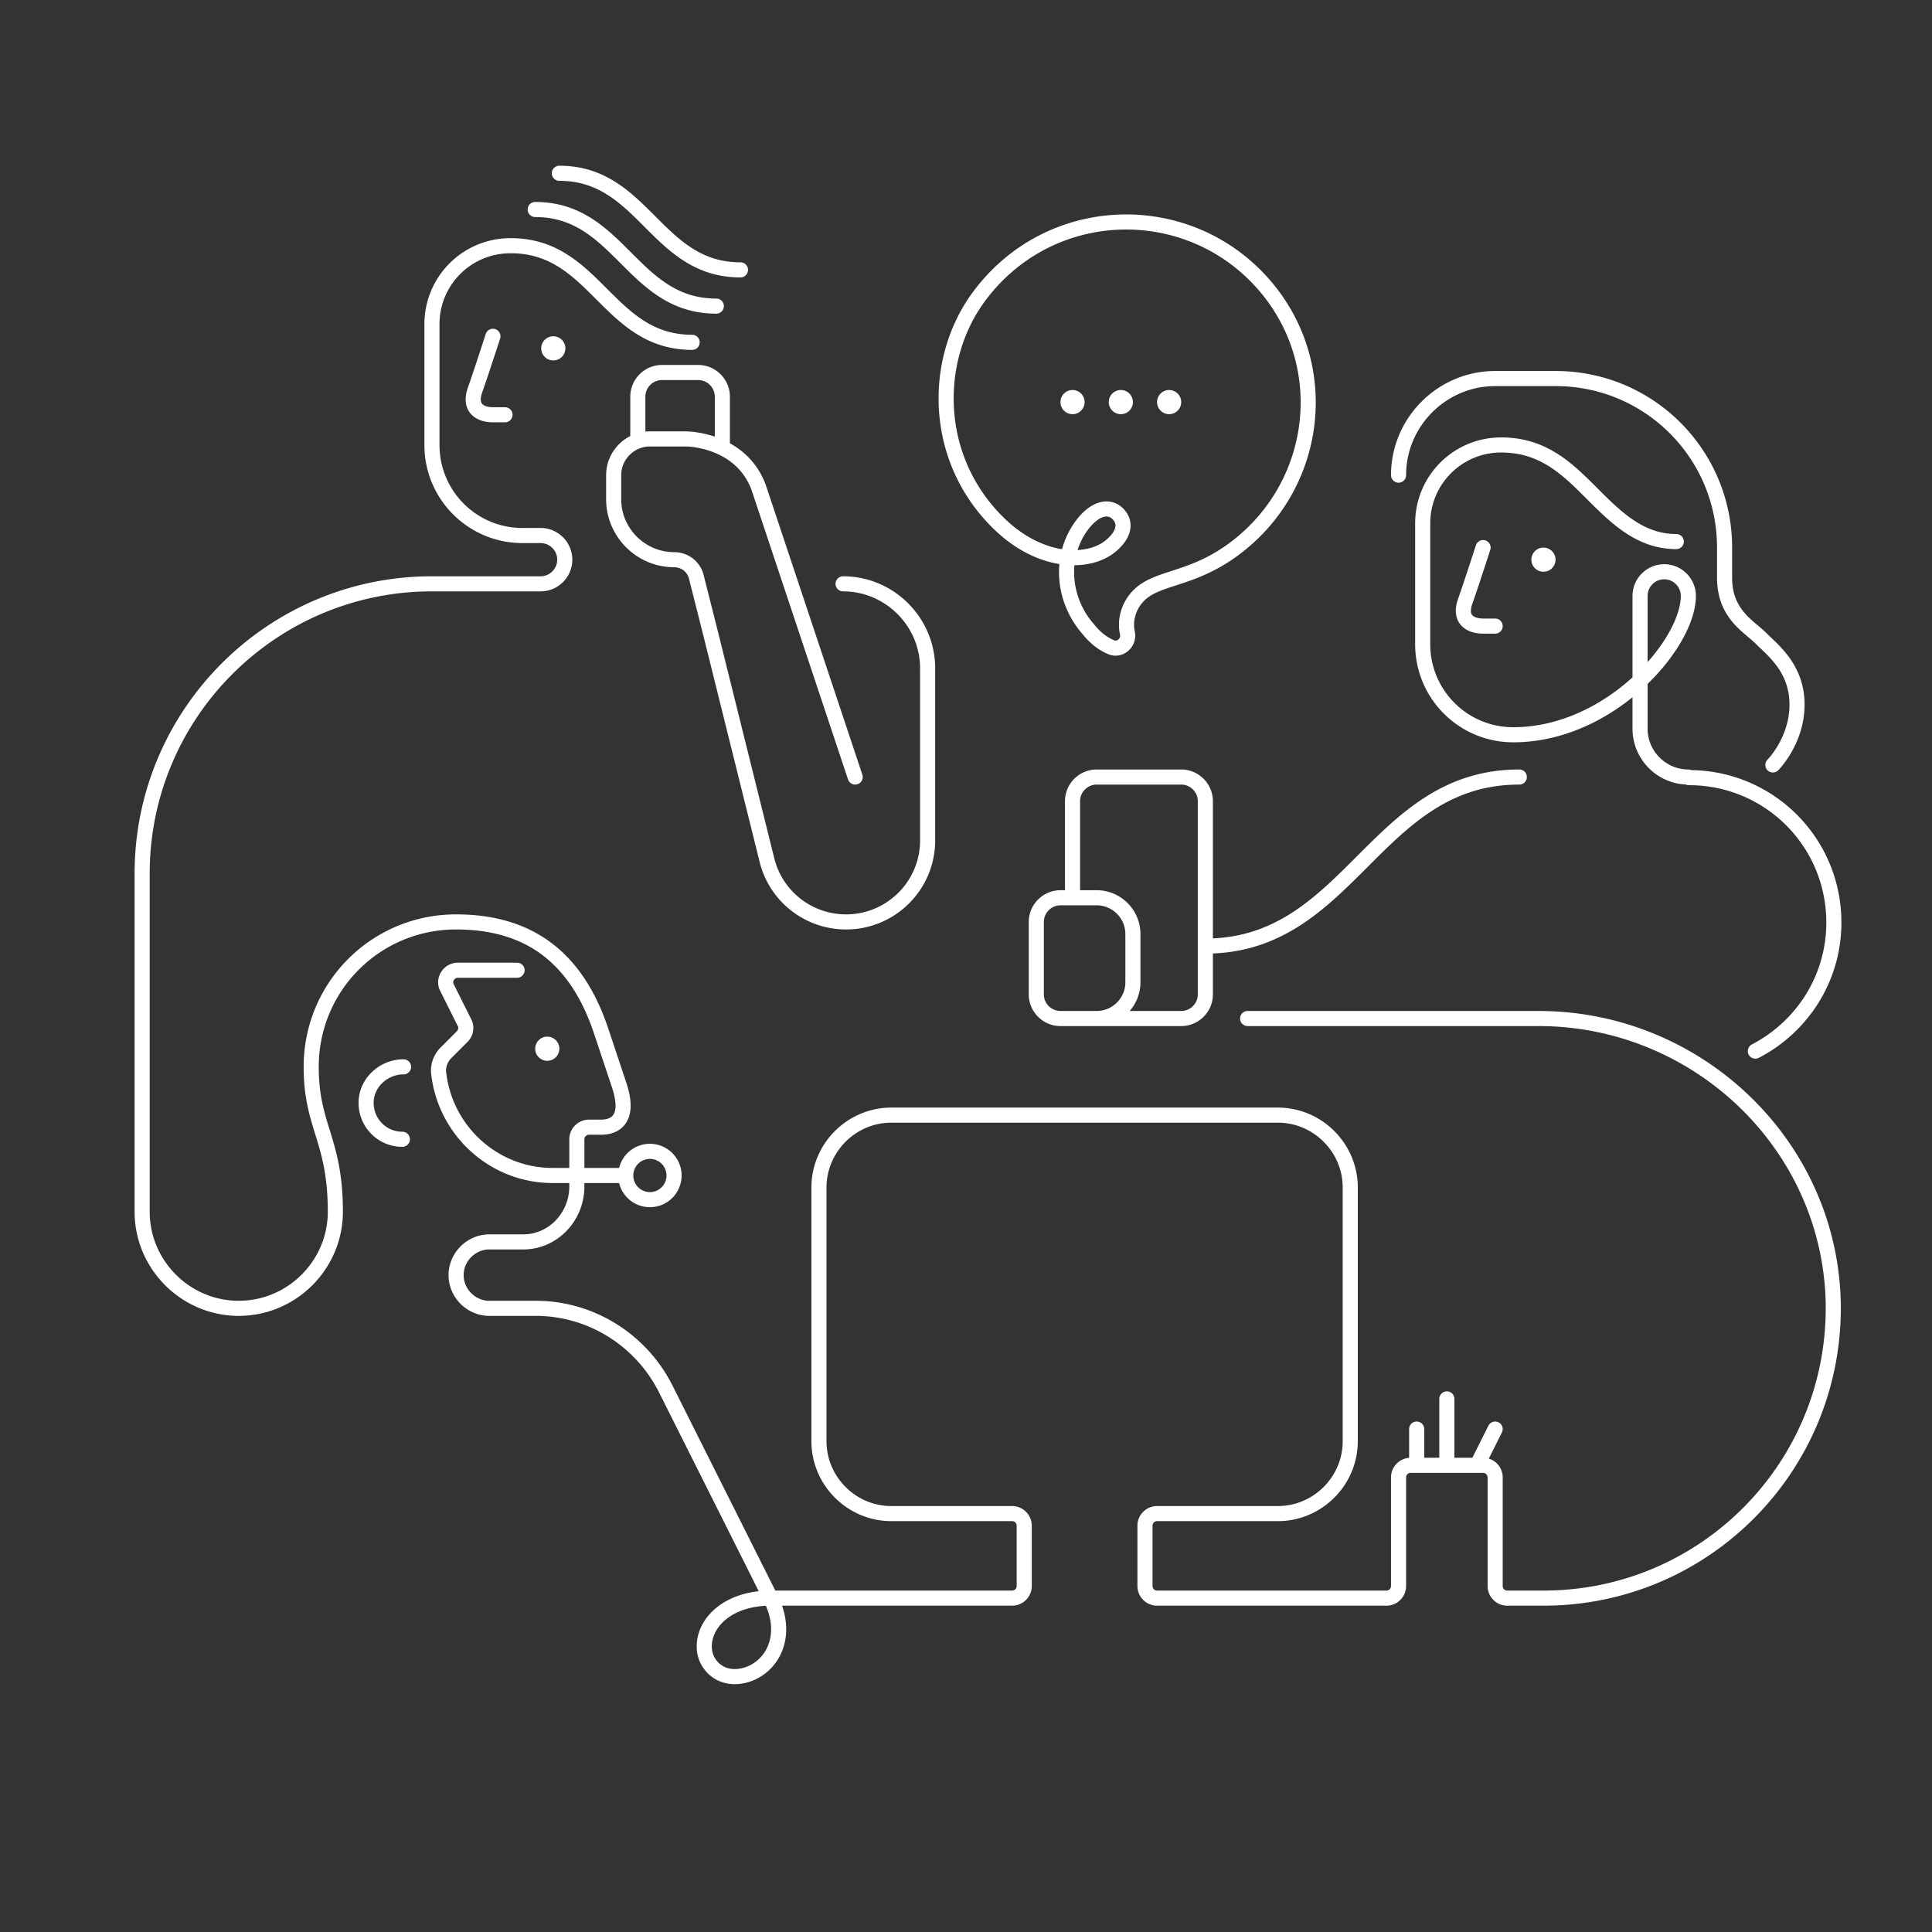 <svg xmlns="http://www.w3.org/2000/svg" width="320" height="320" fill="none" viewBox="0 0 320 320"><rect x="0" y="0" width="320" height="320" fill="#333333" stroke="none"/><path stroke="#fff" stroke-linecap="round" stroke-linejoin="round" stroke-miterlimit="10" stroke-width="2.5" d="M245.644 90.7s-2.2 6.8-3 9c-1 3 1 4 3 4h2m30-14c-6 0-10-4-14-8s-8-8-15-8c-7.2 0-13 5.8-13 13v20c0 8.3 6.7 15 15 15 16 0 29-15 29-23 0-2.2-1.8-4-4-4s-4 1.8-4 4v22c0 4.4 3.6 8 8 8m-48-50c0-8.8 7.2-16 16-16h10c15.5 0 28 12.5 28 28v5c0 6 4 8 6 10s6 5 6 11-4 10-4 10m-2.9 47.4c7.7-4 13-12 13-21.3 0-13.3-10.7-24-24-24m-198.1-73.1s-2.2 6.8-3 9c-1 3 1 4 3 4h2m1-28c7 0 11 4 15 8s8 8 15 8m-26-22c7 0 11 4 15 8s8 8 15 8m-26-22c7 0 11 4 15 8s8 8 15 8m-56 144c-3.4 0-6.1-2.8-6-6.2.1-3.3 3-5.8 6.2-5.8m18.8-16h-9.8c-1.5 0-2.5 1.6-1.8 2.9l2.9 5.8c.4.8.2 1.7-.4 2.3l-2.7 2.7c-.8.8-1.3 2-1.2 3.2 1 9.6 9.1 17.1 18.9 17.1h12m103.1-26h48.2c26.3 0 48.3 20.9 48.8 47.2.4 26.9-21.2 48.8-48 48.8h-6c-1.1 0-2-.9-2-2v-18c0-1.1-.9-2-2-2h-12c-1.1 0-2 .9-2 2v18c0 1.1-.9 2-2 2h-38c-1.1 0-2-.9-2-2v-10c0-1.1.9-2 2-2h20c6.6 0 12-5.4 12-12v-42c0-6.6-5.4-12-12-12h-64c-6.6 0-12 5.4-12 12v42c0 6.6 5.4 12 12 12h20c1.1 0 2 .9 2 2v10c0 1.1-.9 2-2 2h-40m0 0-17.4-34.7c-4.1-8.1-12.4-13.3-21.5-13.3h-7.7c-3 0-5.5-2.5-5.5-5.5s2.5-5.5 5.5-5.5h5.6c5 0 8.9-4.2 8.9-9.2v-7.8c0-1.1.9-2 2-2h2c2 0 5-1 3-7l-3-9c-4.1-12.2-12-18-24-18-13.3 0-24 10.7-24 24 0 10 4 12 4 24 0 8.8-7.2 16-16 16s-16-7.2-16-16v-56c0-26.5 21.5-48 48-48h18c2.2 0 4-1.8 4-4s-1.8-4-4-4h-3c-8.3 0-15-6.7-15-15v-20c0-7.2 5.8-13 13-13m43.1 224c3.7 7.4-1 13-6 13-2.8 0-5-2.2-5-5 0-4 4-8 11-8Zm54-96h10m-10 0c3.3 0 6-2.7 6-6v-8c0-3.3-2.7-6-6-6h-6c-2.2 0-4 1.8-4 4v12c0 2.2 1.8 4 4 4h6Zm70-40c-24 0-28 28-52 28m0 0v-24c0-2.2-1.8-4-4-4h-14c-2.2 0-4 1.8-4 4v16m22 8v8c0 2.2-1.8 4-4 4h-5m-49-40-16-48c-3-8-12-8-12-8h-6c-3.3 0-6 2.7-6 6v4c0 5.5 4.5 10 10 10 1.8 0 3.3 1.2 3.7 2.9l2.3 9.1 9.4 37.8c1.5 6 6.9 10.2 13.1 10.2 7.4 0 13.5-6 13.5-13.5v-28.5c0-7.7-6.3-14-14-14m-20-23v-8c0-2.2-1.8-4-4-4h-6c-2.2 0-4 1.8-4 4v7m129 170v-6m5 6v-11m5 11 3-6m-136-42a4 4 0 1 1-8 0 4 4 0 0 1 8 0Zm53.6-108.2c-10.7-10.6-10.8-26.7-3.3-37.1 11.7-16.2 35.1-16.8 47.7-1.9 11.4 13.5 8.6 33.7-5.9 43.9-6.7 4.7-12.1 4.2-15.1 7.2-1.7 1.7-2.4 4.1-1.9 6.3.3 1.6-1.3 2.9-2.7 2.3-1.4-.6-2.6-1.5-3.8-3-4.3-4.9-4.9-12.2-.9-17.4 2.3-2.9 4.5-3 5.8-1.7 1.2 1.2 1.3 3-.7 4.9-3.6 3.6-12.1 3.6-19.2-3.5Z"/><path fill="#fff" d="M255.645 94.7a2 2 0 1 0 0-4 2 2 0 0 0 0 4ZM91.644 59.7a2 2 0 1 0 0-4 2 2 0 0 0 0 4ZM90.644 175.7a2 2 0 1 0 .001-4 2 2 0 0 0 0 4ZM177.645 68.6a2 2 0 1 0 0-4 2 2 0 0 0 0 4ZM185.645 68.6a2 2 0 1 0 0-4 2 2 0 0 0 0 4ZM193.645 68.6a2 2 0 1 0 0-4 2 2 0 0 0 0 4Z"/></svg>